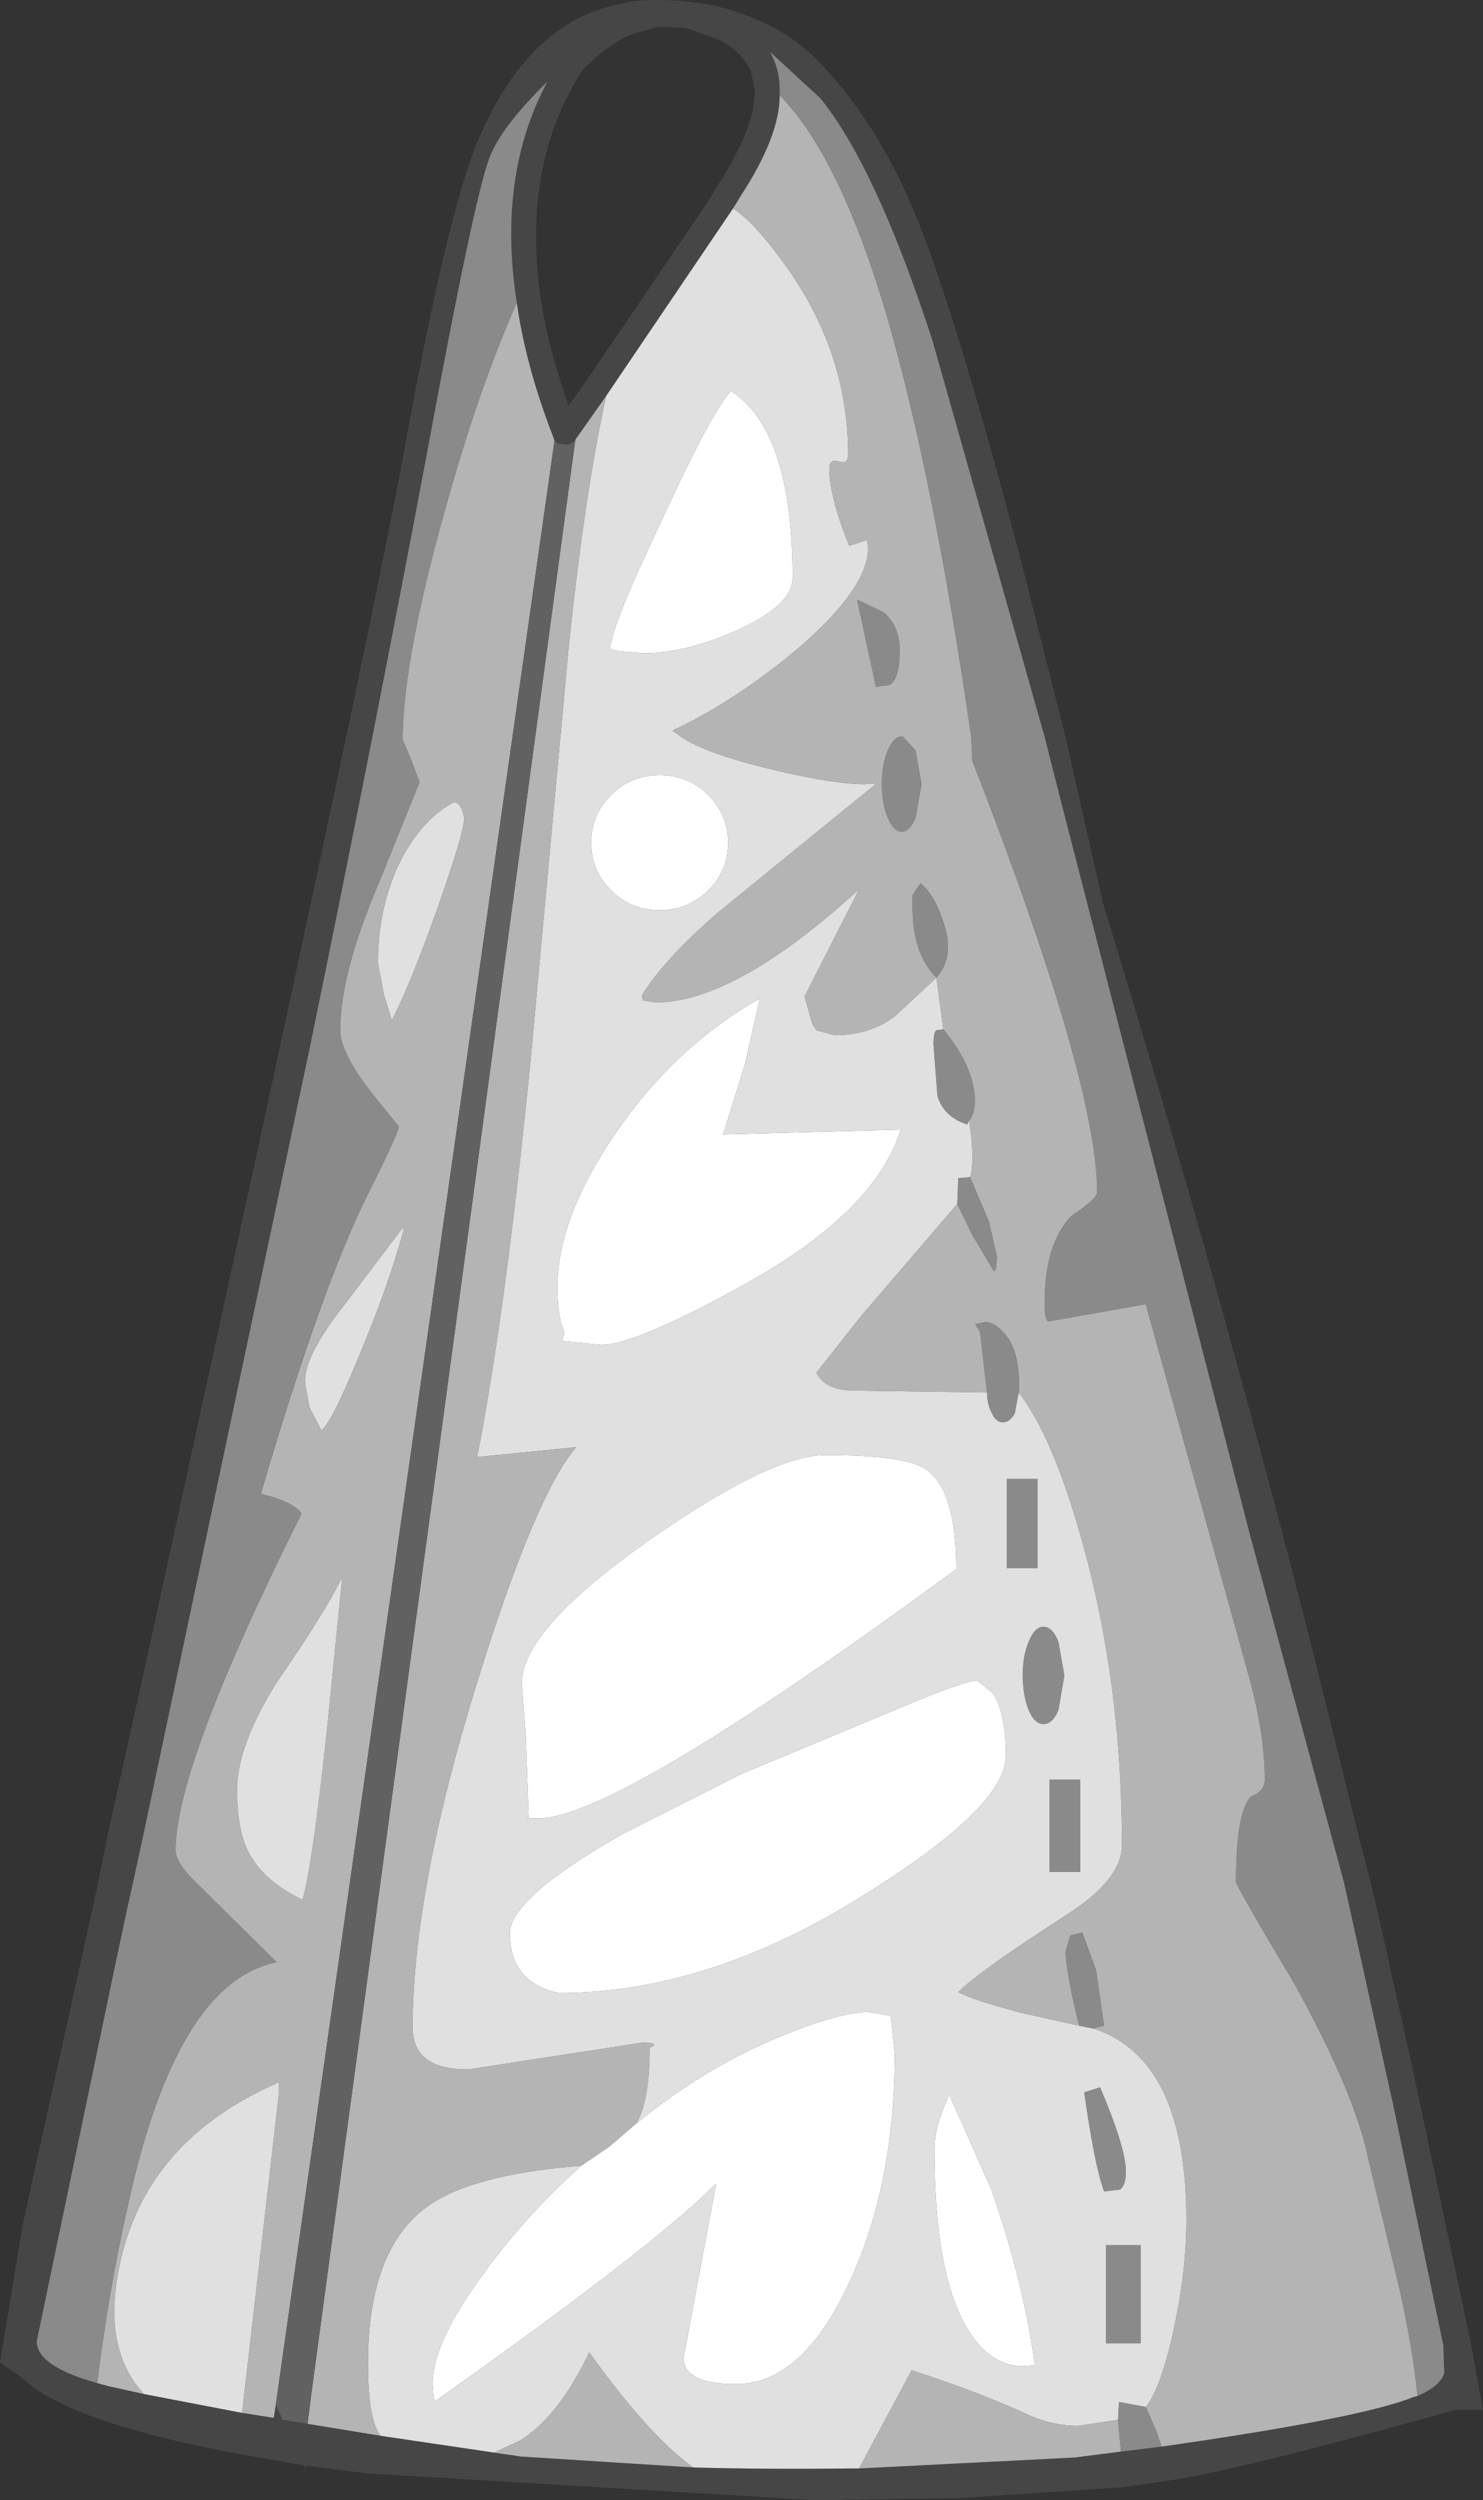 <?xml version="1.0" encoding="UTF-8" standalone="no"?>
<svg xmlns:ffdec="https://www.free-decompiler.com/flash" xmlns:xlink="http://www.w3.org/1999/xlink" ffdec:objectType="shape" height="125.95px" width="74.75px" xmlns="http://www.w3.org/2000/svg">
  <rect width="100%" height="100%" fill="#333333" stroke="none"/>
  <g transform="matrix(1.0, 0.0, 0.0, 1.0, 33.8, 135.85)">
    <path d="M37.65 -15.15 Q38.8 -15.65 39.0 -16.3 L38.95 -17.7 36.45 -29.7 33.95 -41.0 29.2 -58.55 19.7 -95.4 18.85 -98.75 13.2 -118.7 Q10.35 -127.45 7.55 -130.9 L5.0 -133.25 Q5.5 -132.4 5.5 -131.3 L5.5 -131.05 Q5.5 -129.0 3.55 -126.0 L3.15 -125.35 -3.25 -115.9 -4.8 -113.7 Q-4.95 -113.5 -5.2 -113.45 L-5.65 -113.5 -5.85 -113.65 -5.9 -113.8 Q-7.3 -117.4 -7.75 -120.6 -8.75 -127.0 -6.2 -131.75 -8.6 -129.4 -9.15 -127.85 -9.9 -125.85 -12.2 -113.45 -14.9 -99.05 -18.15 -83.25 L-26.6 -43.3 -27.1 -41.0 -27.4 -39.65 -28.05 -36.6 -31.95 -17.9 Q-31.95 -16.65 -28.9 -15.8 L-28.35 -15.65 -26.55 -15.25 -21.6 -14.3 -20.0 -14.05 -19.9 -14.7 -19.55 -13.95 -18.3 -13.75 -14.65 -13.15 -8.9 -12.3 -7.55 -12.1 1.15 -11.55 Q4.8 -11.45 8.95 -11.5 L9.5 -11.5 20.35 -12.05 22.7 -12.35 24.75 -12.6 Q34.9 -14.05 37.45 -15.1 L37.65 -15.15 M2.45 -133.85 L0.75 -134.45 -0.6 -134.5 -1.9 -134.15 Q-3.2 -133.6 -4.45 -132.3 -7.05 -128.25 -6.75 -122.85 -6.6 -119.8 -5.45 -116.35 L-5.15 -115.4 -4.4 -116.45 -2.35 -119.45 1.85 -125.65 2.5 -126.7 Q4.25 -129.45 4.25 -131.3 L4.05 -132.25 Q3.6 -133.25 2.45 -133.85 M-18.45 -11.65 L-19.9 -11.9 -20.15 -11.95 -21.05 -12.1 Q-26.1 -13.0 -29.1 -14.1 -31.45 -14.95 -32.55 -15.95 L-33.3 -16.5 -33.8 -16.85 -32.65 -23.8 -28.9 -40.8 -28.4 -43.3 -26.3 -52.75 -21.2 -76.15 Q-14.8 -105.6 -13.4 -113.3 -11.3 -124.85 -9.8 -128.55 -7.35 -134.55 -2.8 -135.6 L-1.85 -135.8 -1.0 -135.85 -0.8 -135.85 -0.7 -135.85 Q2.1 -135.85 4.25 -134.9 6.25 -134.1 7.7 -132.5 10.8 -129.2 12.75 -124.0 14.7 -118.85 17.6 -107.85 L19.9 -98.75 21.8 -90.35 Q27.7 -71.1 32.35 -52.75 L34.7 -43.3 35.3 -41.0 35.4 -40.5 35.45 -40.35 36.25 -36.85 36.3 -36.55 37.25 -32.35 40.35 -17.75 40.95 -14.45 39.55 -14.45 37.75 -13.95 Q29.2 -11.6 25.8 -11.0 L24.5 -10.8 22.75 -10.55 14.45 -10.0 13.5 -10.0 7.35 -9.9 -15.3 -11.25 -18.4 -11.65 -18.45 -11.65" fill="#464646" fill-rule="evenodd" stroke="none"/>
    <path d="M5.5 -131.05 L5.5 -131.3 Q5.5 -132.4 5.0 -133.25 L7.55 -130.9 Q10.35 -127.45 13.2 -118.7 L18.85 -98.75 19.7 -95.4 29.2 -58.55 33.95 -41.0 36.45 -29.7 38.95 -17.7 39.0 -16.3 Q38.8 -15.65 37.65 -15.15 37.4 -17.6 36.75 -20.5 L35.2 -26.95 Q34.55 -30.3 31.45 -35.9 28.5 -40.85 28.5 -41.05 28.5 -44.55 29.25 -45.35 29.95 -45.6 29.95 -46.2 29.95 -48.5 29.15 -51.4 L23.95 -70.15 19.15 -69.3 Q18.85 -69.15 18.85 -70.15 18.85 -73.2 20.2 -74.6 21.5 -75.45 21.5 -75.8 21.5 -81.35 15.2 -97.55 L15.2 -97.85 15.15 -98.75 Q13.25 -111.9 10.85 -120.1 8.5 -128.0 5.5 -131.05 M24.75 -12.6 L22.7 -12.35 22.55 -13.95 22.6 -14.85 23.95 -14.6 24.5 -13.35 24.75 -12.6 M-28.9 -15.8 Q-31.95 -16.65 -31.95 -17.9 L-28.05 -36.6 -27.4 -39.65 -27.1 -41.0 -26.6 -43.3 -18.15 -83.25 Q-14.9 -99.05 -12.2 -113.45 -9.9 -125.85 -9.15 -127.85 -8.6 -129.4 -6.2 -131.75 -8.75 -127.0 -7.75 -120.6 -9.45 -116.75 -10.9 -111.8 -13.5 -102.95 -13.5 -98.6 L-13.05 -97.5 -12.65 -96.45 -14.65 -91.5 Q-16.65 -86.85 -16.65 -83.95 -16.65 -82.85 -15.15 -80.9 L-13.7 -79.1 Q-13.7 -78.8 -15.2 -75.8 -17.55 -71.15 -20.65 -60.6 -19.0 -60.2 -18.6 -59.6 -24.95 -46.9 -24.95 -42.65 -24.95 -42.0 -23.85 -40.95 L-19.85 -37.0 Q-24.9 -36.0 -27.35 -24.75 -28.3 -20.6 -28.9 -15.8 M11.7 -98.75 L12.35 -98.05 12.65 -96.35 12.35 -94.65 Q12.05 -93.95 11.65 -93.95 11.25 -93.95 10.95 -94.65 10.65 -95.35 10.65 -96.35 10.65 -97.35 10.95 -98.05 11.25 -98.75 11.65 -98.75 L11.7 -98.75 M11.05 -101.35 L10.35 -101.25 9.4 -105.65 10.75 -105.0 Q11.55 -104.3 11.55 -103.1 11.55 -101.65 11.05 -101.35 M13.4 -86.6 Q12.2 -87.8 12.2 -90.1 L12.2 -90.75 12.35 -91.0 12.6 -91.35 Q13.3 -90.8 13.75 -89.4 14.35 -87.65 13.4 -86.6 M15.05 -79.4 L14.95 -79.2 Q13.75 -79.6 13.45 -80.65 L13.25 -83.25 Q13.25 -83.85 13.4 -83.95 L13.75 -84.0 Q15.1 -82.35 15.3 -80.9 15.45 -79.9 15.05 -79.4 M15.1 -76.55 L16.05 -74.3 16.45 -72.55 16.4 -71.9 16.3 -71.8 15.2 -73.65 14.45 -75.2 14.5 -76.5 15.1 -76.55 M15.95 -65.7 L15.6 -68.75 15.35 -69.15 15.85 -69.25 Q16.35 -69.25 16.85 -68.65 17.65 -67.75 17.55 -65.7 L17.35 -64.65 Q17.1 -64.2 16.75 -64.2 16.4 -64.2 16.2 -64.65 15.95 -65.1 15.95 -65.7 M20.6 -33.8 Q20.05 -35.9 19.9 -37.5 L20.15 -38.35 20.75 -38.5 21.45 -36.6 21.85 -33.8 21.4 -33.7 21.35 -33.65 20.6 -33.8 M18.5 -61.35 L18.5 -56.85 16.95 -56.85 16.95 -61.35 18.5 -61.35 M17.75 -51.45 Q17.75 -52.45 18.05 -53.15 18.35 -53.9 18.8 -53.9 19.25 -53.9 19.55 -53.15 L19.85 -51.45 19.55 -49.7 Q19.25 -49.0 18.8 -49.0 18.35 -49.0 18.05 -49.7 17.75 -50.45 17.75 -51.45 M20.65 -41.55 L19.1 -41.55 19.1 -46.2 20.65 -46.2 20.65 -41.55 M21.85 -25.45 Q21.35 -26.85 20.85 -30.45 L21.65 -30.7 Q22.95 -27.65 22.95 -26.45 22.95 -25.75 22.65 -25.55 L21.85 -25.45 M23.7 -22.75 L23.7 -17.8 21.95 -17.8 21.95 -22.75 23.7 -22.75" fill="#8a8a8a" fill-rule="evenodd" stroke="none"/>
    <path d="M37.65 -15.15 L37.45 -15.1 Q34.9 -14.05 24.75 -12.6 L24.5 -13.35 23.95 -14.6 Q24.7 -15.5 25.35 -18.45 26.0 -21.45 26.0 -24.0 26.0 -32.1 21.35 -33.65 L21.4 -33.7 21.85 -33.8 21.45 -36.6 20.75 -38.5 20.15 -38.35 19.9 -37.5 Q20.05 -35.9 20.6 -33.8 L17.7 -34.45 Q15.2 -35.1 14.5 -35.5 15.55 -36.55 19.9 -39.35 22.75 -41.15 22.75 -42.9 22.75 -50.95 20.8 -58.0 19.3 -63.45 17.55 -65.7 17.65 -67.75 16.85 -68.65 16.35 -69.25 15.85 -69.25 L15.35 -69.15 15.6 -68.75 15.95 -65.7 9.15 -65.8 Q7.75 -65.85 7.35 -66.7 L9.6 -69.55 14.45 -75.2 15.2 -73.65 16.3 -71.8 16.4 -71.9 16.45 -72.55 16.05 -74.3 15.1 -76.55 Q15.35 -77.4 15.05 -79.4 15.45 -79.9 15.3 -80.9 15.1 -82.35 13.75 -84.0 L13.4 -86.6 11.3 -84.65 Q10.05 -83.7 8.25 -83.7 L7.35 -83.95 7.15 -84.25 6.75 -85.65 8.15 -88.4 9.5 -91.05 Q3.25 -85.35 -0.75 -85.35 L-1.4 -85.45 -1.45 -85.7 Q-0.35 -87.5 2.35 -89.85 L10.4 -96.4 Q9.15 -96.15 5.25 -97.05 1.7 -97.9 0.5 -98.75 L0.1 -99.05 Q3.3 -100.55 6.5 -103.25 10.35 -106.6 9.9 -108.65 L9.0 -108.35 Q8.0 -110.85 8.0 -112.25 8.0 -112.75 8.5 -112.6 8.95 -112.45 8.95 -112.95 8.95 -117.95 5.95 -122.25 4.3 -124.6 3.15 -125.35 L3.55 -126.0 Q5.5 -129.0 5.5 -131.05 8.5 -128.0 10.85 -120.1 13.25 -111.9 15.15 -98.75 L15.2 -97.85 15.2 -97.55 Q21.5 -81.35 21.5 -75.8 21.5 -75.45 20.2 -74.6 18.85 -73.2 18.85 -70.15 18.85 -69.15 19.15 -69.3 L23.95 -70.15 29.15 -51.4 Q29.95 -48.5 29.95 -46.2 29.95 -45.6 29.25 -45.35 28.5 -44.55 28.5 -41.05 28.5 -40.85 31.45 -35.9 34.55 -30.3 35.2 -26.95 L36.75 -20.5 Q37.4 -17.6 37.65 -15.15 M22.7 -12.35 L20.35 -12.05 9.5 -11.5 12.15 -16.45 Q15.55 -15.35 18.15 -14.15 19.3 -13.65 20.55 -13.65 L22.55 -13.95 22.7 -12.35 M1.15 -11.55 L-7.55 -12.1 -8.9 -12.3 -7.6 -12.9 Q-5.65 -14.1 -4.1 -17.35 -1.05 -13.1 1.15 -11.55 M-14.65 -13.15 L-18.3 -13.75 -18.15 -14.9 -18.15 -14.95 -4.8 -113.7 -3.25 -115.9 Q-4.35 -110.85 -5.15 -103.1 L-7.05 -82.5 Q-8.3 -69.85 -9.75 -62.45 L-4.75 -62.95 Q-6.8 -60.6 -9.75 -51.1 -13.0 -40.6 -13.0 -33.7 -13.0 -31.6 -10.2 -31.6 L-1.45 -32.95 Q-0.45 -32.95 -1.05 -32.7 -1.05 -30.1 -1.7 -28.9 L-3.1 -27.7 -4.5 -26.75 Q-10.25 -26.3 -12.45 -24.55 -15.25 -22.35 -15.25 -16.8 -15.25 -14.0 -14.65 -13.2 L-14.65 -13.15 M-19.9 -14.7 L-20.0 -14.05 -21.6 -14.3 -19.75 -30.3 -19.75 -30.95 Q-27.0 -27.8 -27.95 -20.7 -28.35 -17.75 -27.0 -15.8 L-26.55 -15.25 -28.35 -15.65 -28.9 -15.8 Q-28.3 -20.6 -27.35 -24.75 -24.9 -36.0 -19.85 -37.0 L-23.85 -40.95 Q-24.95 -42.0 -24.95 -42.65 -24.95 -46.9 -18.6 -59.6 -19.0 -60.2 -20.65 -60.6 -17.55 -71.15 -15.2 -75.8 -13.7 -78.8 -13.7 -79.1 L-15.15 -80.9 Q-16.65 -82.85 -16.65 -83.95 -16.65 -86.85 -14.65 -91.5 L-12.65 -96.45 -13.05 -97.5 -13.5 -98.6 Q-13.5 -102.95 -10.9 -111.8 -9.45 -116.75 -7.75 -120.6 -7.3 -117.4 -5.9 -113.8 L-5.85 -113.65 -19.9 -14.7 M11.05 -101.35 Q11.55 -101.65 11.55 -103.1 11.55 -104.3 10.75 -105.0 L9.4 -105.65 10.35 -101.25 11.05 -101.35 M11.7 -98.75 L11.65 -98.75 Q11.25 -98.75 10.95 -98.05 10.65 -97.35 10.65 -96.35 10.65 -95.35 10.95 -94.65 11.25 -93.95 11.65 -93.95 12.05 -93.95 12.35 -94.65 L12.65 -96.35 12.35 -98.05 11.7 -98.75 M13.4 -86.6 Q14.35 -87.65 13.75 -89.4 13.3 -90.8 12.6 -91.35 L12.35 -91.0 12.2 -90.75 12.2 -90.1 Q12.2 -87.8 13.4 -86.6 M-10.4 -94.6 Q-10.5 -95.35 -10.9 -95.45 -12.6 -94.55 -13.7 -92.3 -14.75 -90.05 -14.75 -87.35 L-14.45 -85.75 -14.05 -84.45 Q-13.1 -86.3 -11.75 -90.1 -10.45 -93.8 -10.4 -94.6 M-18.4 -66.05 L-18.2 -64.95 -17.6 -63.8 Q-17.1 -64.15 -15.7 -67.55 -14.25 -71.0 -13.45 -73.9 L-13.5 -74.0 -16.3 -70.3 Q-18.65 -67.35 -18.4 -66.05 M-19.85 -51.1 Q-21.85 -47.9 -21.85 -45.7 -21.85 -43.7 -21.3 -42.6 -20.55 -41.1 -18.55 -40.15 -18.05 -41.85 -17.3 -48.9 L-16.55 -56.4 Q-17.4 -54.65 -19.85 -51.1" fill="#b4b4b4" fill-rule="evenodd" stroke="none"/>
    <path d="M9.5 -11.5 L8.95 -11.5 Q4.8 -11.45 1.15 -11.55 -1.05 -13.1 -4.1 -17.35 -5.65 -14.1 -7.6 -12.9 L-8.9 -12.3 -14.65 -13.15 -14.65 -13.2 Q-15.25 -14.0 -15.25 -16.8 -15.25 -22.35 -12.45 -24.55 -10.25 -26.3 -4.5 -26.75 -7.3 -24.25 -9.4 -21.35 -12.0 -17.85 -12.0 -15.75 L-11.95 -15.05 -11.85 -14.9 Q-0.95 -22.6 2.3 -25.85 L0.65 -17.05 Q0.7 -15.75 3.3 -15.75 6.6 -15.75 8.95 -20.75 11.3 -25.7 11.3 -32.4 L11.1 -34.3 9.95 -34.5 Q8.45 -34.45 5.75 -33.35 1.85 -31.8 -1.7 -28.9 -1.05 -30.1 -1.05 -32.7 -0.45 -32.95 -1.45 -32.95 L-10.2 -31.6 Q-13.0 -31.6 -13.0 -33.7 -13.0 -40.6 -9.75 -51.1 -6.8 -60.6 -4.75 -62.95 L-9.75 -62.45 Q-8.3 -69.85 -7.05 -82.5 L-5.15 -103.1 Q-4.35 -110.85 -3.25 -115.9 L3.15 -125.35 Q4.3 -124.6 5.95 -122.25 8.95 -117.95 8.95 -112.95 8.95 -112.45 8.5 -112.6 8.0 -112.75 8.0 -112.25 8.0 -110.85 9.0 -108.35 L9.9 -108.65 Q10.35 -106.6 6.5 -103.25 3.3 -100.55 0.1 -99.05 L0.5 -98.75 Q1.7 -97.9 5.25 -97.05 9.15 -96.15 10.4 -96.4 L2.35 -89.85 Q-0.35 -87.5 -1.45 -85.7 L-1.4 -85.45 -0.75 -85.35 Q3.25 -85.35 9.5 -91.05 L8.15 -88.4 6.75 -85.65 7.15 -84.25 7.35 -83.95 8.25 -83.7 Q10.05 -83.7 11.3 -84.65 L13.4 -86.6 13.75 -84.0 13.4 -83.95 Q13.25 -83.85 13.25 -83.25 L13.45 -80.65 Q13.75 -79.6 14.95 -79.2 L15.05 -79.4 Q15.35 -77.4 15.1 -76.55 L14.5 -76.5 14.45 -75.2 9.6 -69.55 7.35 -66.7 Q7.75 -65.85 9.15 -65.8 L15.95 -65.7 Q15.95 -65.1 16.2 -64.65 16.4 -64.2 16.75 -64.2 17.1 -64.2 17.35 -64.65 L17.55 -65.7 Q19.3 -63.45 20.8 -58.0 22.75 -50.95 22.75 -42.9 22.75 -41.15 19.9 -39.35 15.55 -36.55 14.5 -35.5 15.2 -35.1 17.7 -34.45 L20.6 -33.8 21.35 -33.65 Q26.0 -32.1 26.0 -24.0 26.0 -21.45 25.35 -18.45 24.7 -15.5 23.95 -14.6 L22.6 -14.85 22.55 -13.95 20.55 -13.65 Q19.3 -13.65 18.15 -14.15 15.55 -15.35 12.15 -16.45 L9.5 -11.5 M-21.6 -14.3 L-26.55 -15.25 -27.0 -15.8 Q-28.35 -17.75 -27.95 -20.7 -27.0 -27.8 -19.75 -30.95 L-19.75 -30.3 -21.6 -14.3 M6.15 -106.75 Q6.15 -114.15 3.05 -116.15 2.15 -115.25 -0.35 -109.85 L-1.0 -108.45 Q-2.95 -104.3 -3.05 -103.15 L-2.6 -103.05 -1.45 -102.95 -1.0 -102.95 Q1.0 -103.05 3.35 -104.1 6.15 -105.35 6.15 -106.75 M2.9 -93.4 Q2.9 -94.8 1.9 -95.8 0.9 -96.8 -0.55 -96.8 -2.0 -96.8 -3.0 -95.8 -4.0 -94.8 -4.0 -93.4 -4.0 -92.0 -3.0 -91.0 -2.0 -90.0 -0.55 -90.0 0.9 -90.0 1.9 -91.0 2.9 -92.0 2.9 -93.4 M3.75 -82.25 L4.5 -85.55 Q0.05 -83.05 -3.05 -78.35 -6.45 -73.2 -5.5 -69.1 -5.25 -68.7 -5.5 -68.3 L-3.5 -68.1 Q-1.8 -68.1 3.55 -71.05 10.3 -74.75 11.6 -78.95 L2.65 -78.7 3.75 -82.25 M18.5 -61.35 L16.95 -61.35 16.95 -56.85 18.5 -56.85 18.5 -61.35 M12.85 -61.85 Q11.8 -62.55 7.8 -62.55 5.05 -62.55 -1.1 -58.25 -7.5 -53.75 -7.5 -51.05 L-7.3 -48.4 -7.15 -44.3 -7.25 -44.25 -6.65 -44.25 Q-2.7 -44.25 14.4 -56.8 14.4 -60.8 12.85 -61.85 M17.75 -51.45 Q17.75 -50.45 18.05 -49.7 18.35 -49.0 18.8 -49.0 19.25 -49.0 19.55 -49.7 L19.85 -51.45 19.55 -53.15 Q19.25 -53.9 18.8 -53.9 18.35 -53.9 18.05 -53.15 17.75 -52.45 17.75 -51.45 M15.45 -51.2 Q14.85 -51.2 11.4 -49.75 L3.6 -46.5 -2.35 -43.5 Q-8.1 -40.25 -8.1 -38.45 -8.1 -36.0 -5.65 -35.45 1.95 -35.45 9.85 -40.45 16.9 -44.85 16.9 -47.4 16.9 -49.55 16.25 -50.55 L15.45 -51.2 M20.65 -41.55 L20.65 -46.2 19.1 -46.2 19.1 -41.55 20.65 -41.55 M21.85 -25.45 L22.65 -25.55 Q22.95 -25.75 22.95 -26.45 22.95 -27.65 21.65 -30.7 L20.85 -30.45 Q21.35 -26.85 21.85 -25.45 M14.05 -30.35 Q13.3 -28.7 13.3 -27.6 13.3 -21.1 15.05 -18.4 16.15 -16.65 17.8 -16.65 L18.4 -16.7 18.35 -16.8 Q17.75 -21.05 16.15 -25.6 L14.1 -30.2 14.05 -30.35 M23.7 -22.75 L21.95 -22.75 21.95 -17.8 23.7 -17.8 23.7 -22.75 M-19.85 -51.1 Q-17.4 -54.65 -16.55 -56.4 L-17.3 -48.9 Q-18.05 -41.85 -18.55 -40.15 -20.55 -41.1 -21.3 -42.6 -21.85 -43.7 -21.85 -45.7 -21.85 -47.9 -19.85 -51.1 M-18.4 -66.05 Q-18.65 -67.35 -16.3 -70.3 L-13.5 -74.0 -13.45 -73.9 Q-14.25 -71.0 -15.7 -67.55 -17.1 -64.15 -17.6 -63.8 L-18.2 -64.95 -18.4 -66.05 M-10.4 -94.6 Q-10.45 -93.8 -11.75 -90.1 -13.1 -86.3 -14.05 -84.45 L-14.45 -85.75 -14.75 -87.35 Q-14.75 -90.05 -13.7 -92.3 -12.6 -94.55 -10.9 -95.45 -10.5 -95.35 -10.4 -94.6" fill="#e0e0e0" fill-rule="evenodd" stroke="none"/>
    <path d="M6.15 -106.75 Q6.15 -105.35 3.35 -104.1 1.0 -103.05 -1.0 -102.95 L-1.45 -102.95 -2.6 -103.05 -3.05 -103.15 Q-2.95 -104.3 -1.0 -108.45 L-0.35 -109.85 Q2.15 -115.25 3.05 -116.15 6.15 -114.15 6.15 -106.75 M3.75 -82.25 L2.65 -78.7 11.6 -78.95 Q10.3 -74.75 3.55 -71.05 -1.8 -68.1 -3.5 -68.1 L-5.5 -68.3 Q-5.25 -68.7 -5.5 -69.1 -6.45 -73.2 -3.05 -78.35 0.05 -83.05 4.5 -85.55 L3.75 -82.25 M2.9 -93.4 Q2.9 -92.0 1.9 -91.0 0.9 -90.0 -0.55 -90.0 -2.0 -90.0 -3.0 -91.0 -4.0 -92.0 -4.0 -93.4 -4.0 -94.8 -3.0 -95.8 -2.0 -96.8 -0.55 -96.8 0.9 -96.8 1.9 -95.8 2.9 -94.8 2.9 -93.4 M12.85 -61.85 Q14.4 -60.8 14.4 -56.8 -2.7 -44.25 -6.65 -44.25 L-7.25 -44.25 -7.15 -44.3 -7.3 -48.4 -7.5 -51.05 Q-7.5 -53.75 -1.1 -58.25 5.05 -62.55 7.8 -62.55 11.8 -62.55 12.85 -61.85 M15.45 -51.2 L16.25 -50.55 Q16.9 -49.55 16.9 -47.4 16.9 -44.85 9.85 -40.45 1.95 -35.45 -5.65 -35.45 -8.1 -36.0 -8.1 -38.45 -8.1 -40.25 -2.35 -43.5 L3.6 -46.5 11.4 -49.75 Q14.85 -51.2 15.45 -51.2 M-1.7 -28.9 Q1.85 -31.8 5.75 -33.35 8.45 -34.45 9.95 -34.5 L11.1 -34.3 11.3 -32.4 Q11.3 -25.7 8.95 -20.75 6.6 -15.75 3.3 -15.75 0.7 -15.75 0.65 -17.05 L2.3 -25.85 Q-0.95 -22.6 -11.85 -14.9 L-11.95 -15.05 -12.0 -15.75 Q-12.0 -17.85 -9.4 -21.35 -7.3 -24.25 -4.5 -26.75 L-3.1 -27.7 -1.7 -28.9 M14.05 -30.35 L14.1 -30.2 16.15 -25.6 Q17.75 -21.05 18.35 -16.8 L18.4 -16.7 17.8 -16.65 Q16.15 -16.65 15.05 -18.4 13.3 -21.1 13.3 -27.6 13.3 -28.7 14.05 -30.35" fill="#ffffff" fill-rule="evenodd" stroke="none"/>
    <path d="M-18.3 -13.75 L-19.55 -13.95 -19.9 -14.7 -5.85 -113.65 -5.65 -113.5 -5.2 -113.45 Q-4.95 -113.5 -4.8 -113.7 L-18.15 -14.95 -18.15 -14.9 -18.3 -13.75 M-18.4 -11.65 L-18.35 -11.5 -18.45 -11.65 -18.4 -11.65" fill="#616161" fill-rule="evenodd" stroke="none"/>
  </g>
</svg>
